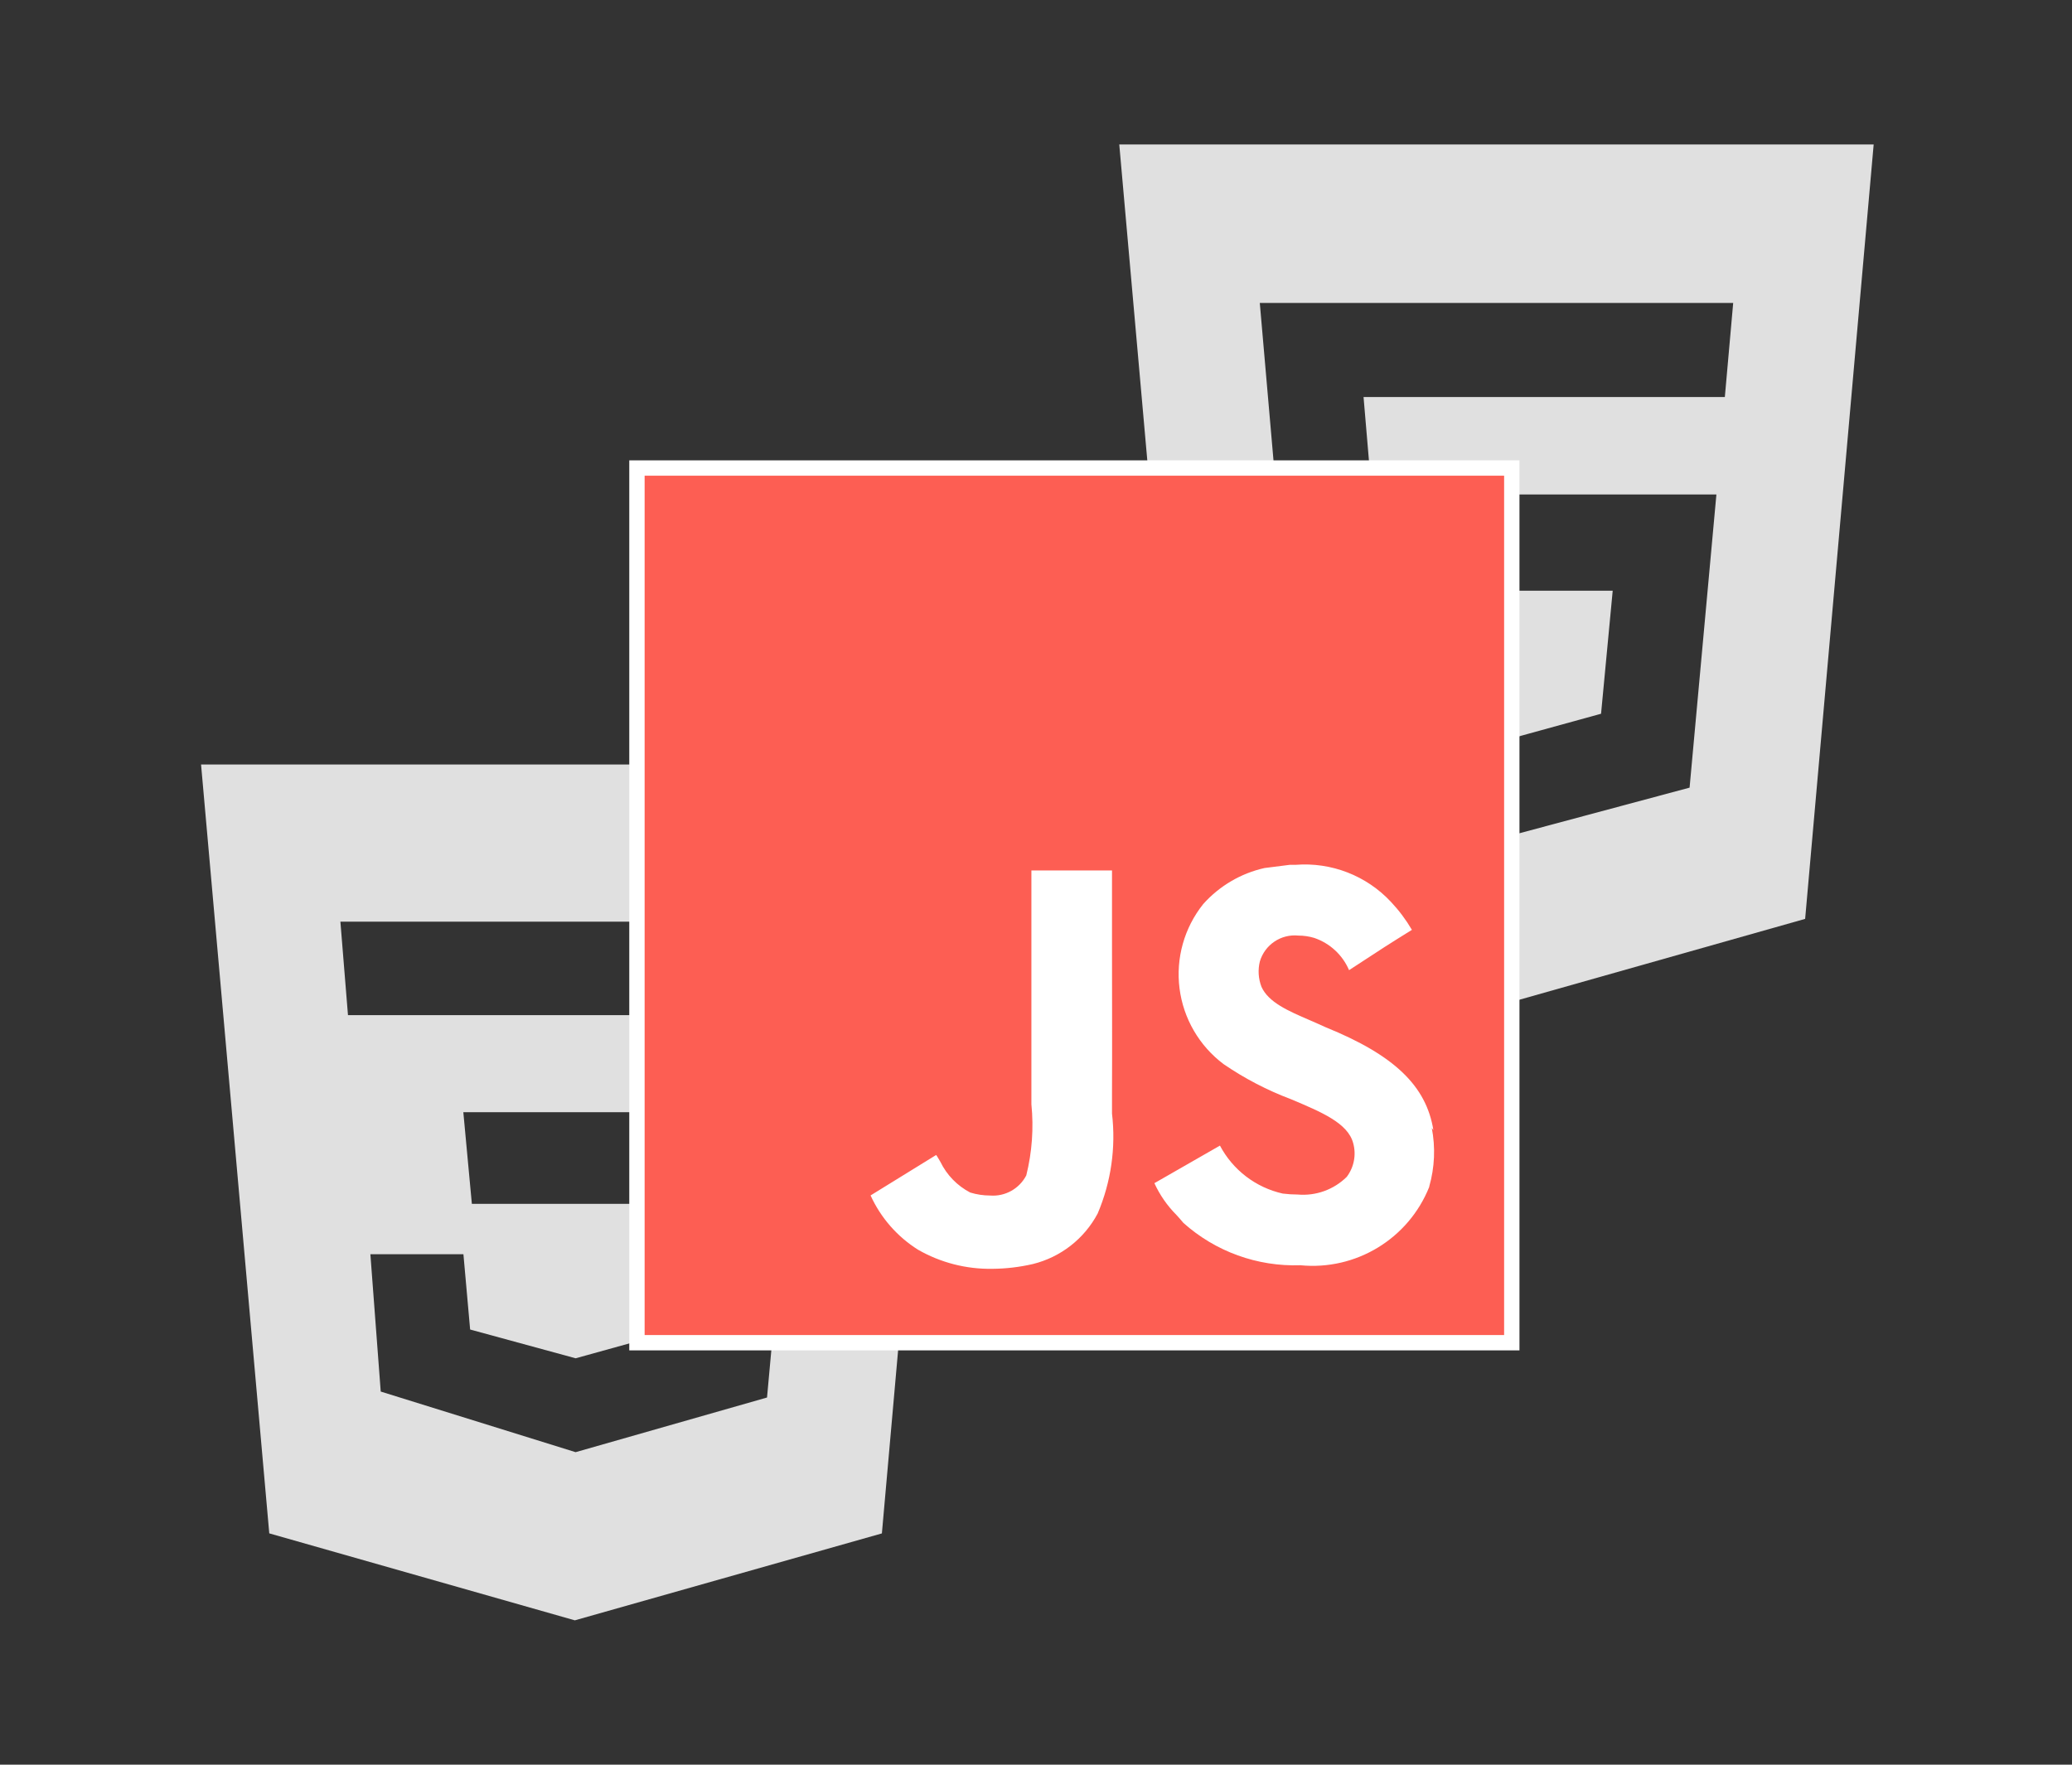 <svg width="135" height="115" viewBox="0 0 135 115" fill="none" xmlns="http://www.w3.org/2000/svg">
<rect x="0" y="0" width="135" height="115" fill="#333333" stroke="none"/>
<path d="M97.447 65.588L77.403 59.881L72.925 9.413H122.078L117.613 59.881L97.447 65.588ZM84.034 41.553L84.8 51.313L97.497 54.703L110.084 51.328L111.831 32.225H89.381L88.841 25.872H112.381L112.925 19.744H82.081L83.713 38.494H105.075L104.316 46.513L97.506 48.388L90.581 46.491L90.141 41.553H84.034Z" fill="#E0E0E0"/>
<path d="M37.447 105.591L17.544 99.925L13.1 49.822H61.897L57.459 99.928L37.459 105.591H37.447ZM24.131 81.725L24.806 90.684L37.503 94.634L49.975 91.072L52.803 60.062H22.178L22.672 66.153H46.2L45.619 72.478H30.188L30.744 78.453H45.119L44.269 86.641L37.506 88.516L30.631 86.641L30.194 81.734H24.131V81.725Z" fill="#E0E0E0"/>
<rect x="41" y="30" width="58" height="58" fill="white"/>
<path d="M98 87H42V31H98V87ZM60.978 75.277L56.722 77.903C57.385 79.359 58.46 80.589 59.814 81.44C61.285 82.284 62.957 82.713 64.652 82.685C65.541 82.679 66.427 82.574 67.293 82.374C69.106 81.928 70.642 80.731 71.518 79.082C72.391 77.029 72.713 74.783 72.452 72.568C72.452 72.144 72.452 71.712 72.452 71.276C72.467 68.081 72.452 64.83 72.452 61.682C72.452 60.076 72.452 58.468 72.452 56.856V56.726H67.2C67.2 58.984 67.2 61.238 67.2 63.486C67.2 65.748 67.2 68.007 67.2 70.272C67.2 70.85 67.2 71.416 67.2 71.961C67.356 73.514 67.244 75.082 66.867 76.596C66.415 77.469 65.485 77.986 64.506 77.909C64.067 77.908 63.631 77.842 63.212 77.713C62.369 77.273 61.69 76.574 61.273 75.719L61.171 75.545C61.074 75.38 61.009 75.265 60.978 75.265V75.277ZM79.486 74.655L75.214 77.104C75.564 77.869 76.046 78.566 76.639 79.163C76.785 79.325 76.95 79.499 77.103 79.692C79.191 81.56 81.921 82.549 84.722 82.452C88.346 82.809 91.77 80.728 93.122 77.346V77.321C93.476 76.078 93.532 74.77 93.287 73.501L93.392 73.653C92.932 70.763 90.838 68.756 86.386 66.949C86.041 66.787 85.683 66.638 85.335 66.482C83.95 65.885 82.644 65.325 82.189 64.304C81.987 63.779 81.95 63.205 82.084 62.659C82.406 61.564 83.462 60.854 84.597 60.969C84.944 60.969 85.289 61.02 85.621 61.119C86.645 61.464 87.473 62.229 87.898 63.222C90.309 61.644 90.309 61.644 91.992 60.596C91.607 59.939 91.149 59.327 90.627 58.773C89.03 57.061 86.738 56.172 84.404 56.359H84.031L82.388 56.567C80.846 56.913 79.45 57.734 78.397 58.913C77.159 60.461 76.601 62.445 76.852 64.412C77.102 66.378 78.139 68.159 79.725 69.348C81.088 70.28 82.558 71.046 84.103 71.628C86.097 72.468 87.817 73.184 88.166 74.493C88.377 75.252 88.221 76.065 87.746 76.693C86.901 77.527 85.733 77.948 84.551 77.844C84.225 77.843 83.9 77.822 83.577 77.782C81.817 77.388 80.32 76.241 79.48 74.646L79.486 74.655Z" fill="#FD5E53"/>
</svg>
